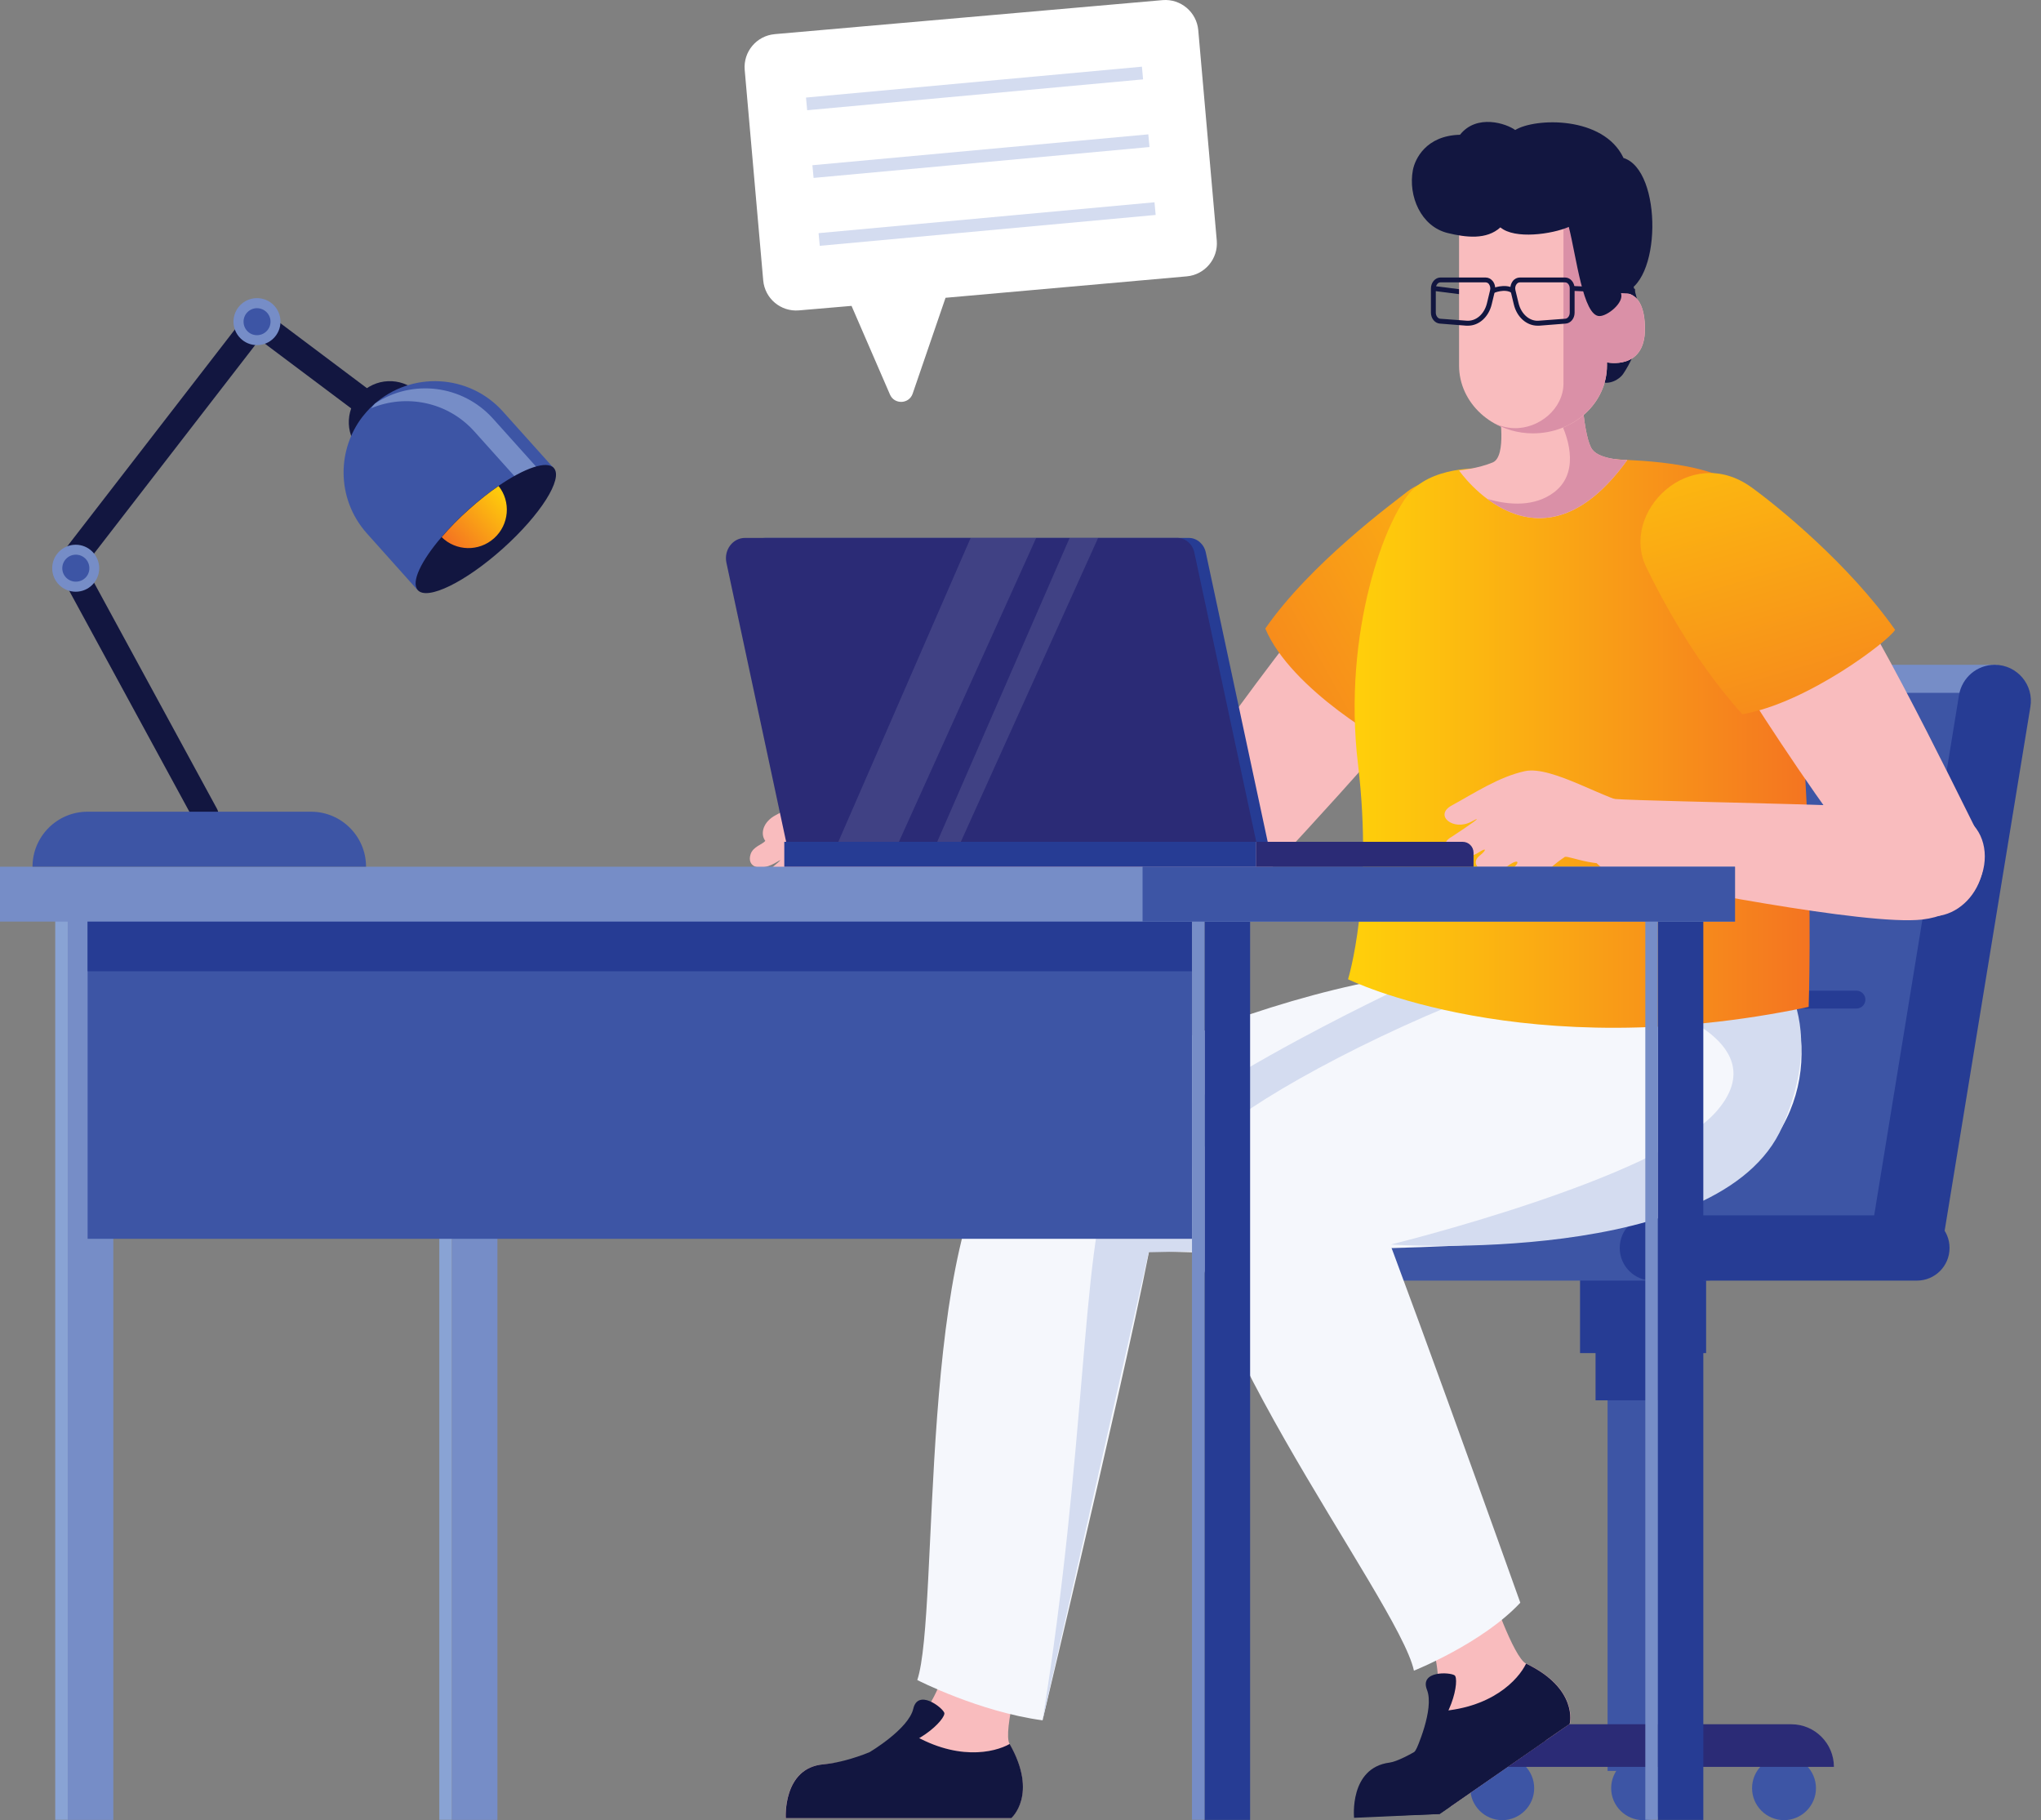 <svg width="120" height="107" viewBox="0 0 120 107" fill="none" xmlns="http://www.w3.org/2000/svg">
<rect x="0" y="0" width="120" height="107" fill="#808080" stroke="none"/>
<path d="M90.202 105.121C90.202 106.156 89.358 107 88.324 107C87.289 107 86.445 106.156 86.445 105.121C86.445 104.087 87.289 103.243 88.324 103.243C89.358 103.243 90.202 104.087 90.202 105.121Z" fill="#3D55A5"/>
<path d="M98.486 105.121C98.486 106.156 97.641 107 96.607 107C95.572 107 94.728 106.156 94.728 105.121C94.728 104.087 95.572 103.243 96.607 103.243C97.641 103.243 98.486 104.087 98.486 105.121Z" fill="#3D55A5"/>
<path d="M106.769 105.121C106.769 106.156 105.925 107 104.89 107C103.856 107 103.012 106.156 103.012 105.121C103.012 104.087 103.856 103.243 104.89 103.243C105.925 103.243 106.769 104.087 106.769 105.121Z" fill="#3D55A5"/>
<path d="M98.697 58.588H94.517V104.107H98.697V58.588Z" fill="#3D55A5"/>
<path d="M100.31 72.336H92.898V79.544H100.31V72.336Z" fill="#263C94"/>
<path d="M99.397 75.12H93.81V82.321H99.397V75.12Z" fill="#263C94"/>
<path d="M107.83 103.869H85.37C85.37 102.487 86.493 101.364 87.875 101.364H105.319C106.701 101.364 107.824 102.487 107.824 103.869H107.83Z" fill="#2B2B76"/>
<path d="M117.441 39.081L117.162 40.721L112.003 72.323H89.202L94.136 42.008C94.422 40.32 95.892 39.081 97.601 39.081H117.441Z" fill="#768DC7"/>
<path d="M117.162 40.721L112.003 72.323H90.475L95.13 43.648C95.416 41.96 96.886 40.728 98.594 40.728H117.162V40.721Z" fill="#3D55A5"/>
<path d="M114.235 72.962L110.049 72.323L115.181 40.851C115.358 39.83 116.243 39.081 117.277 39.081C118.598 39.081 119.598 40.265 119.374 41.565L114.235 72.962Z" fill="#263C94"/>
<path d="M73.731 75.283H100.316C101.378 75.283 102.236 74.426 102.236 73.364C102.236 72.302 101.378 71.445 100.316 71.445H73.731C72.67 71.445 71.812 72.302 71.812 73.364C71.812 74.426 72.67 75.283 73.731 75.283Z" fill="#3D55A5"/>
<path d="M97.151 75.283H112.704C113.765 75.283 114.623 74.426 114.623 73.364C114.623 72.302 113.765 71.445 112.704 71.445H97.151C96.09 71.445 95.232 72.302 95.232 73.364C95.232 74.426 96.09 75.283 97.151 75.283Z" fill="#263C94"/>
<path d="M112.071 45.703H97.499C97.206 45.703 96.975 45.472 96.975 45.179C96.975 44.887 97.213 44.655 97.499 44.655H112.071C112.363 44.655 112.595 44.887 112.595 45.179C112.595 45.465 112.363 45.703 112.071 45.703Z" fill="#263C94"/>
<path d="M110.607 52.496H96.035C95.743 52.496 95.511 52.265 95.511 51.972C95.511 51.679 95.749 51.448 96.035 51.448H110.607C110.9 51.448 111.131 51.686 111.131 51.972C111.131 52.265 110.893 52.496 110.607 52.496Z" fill="#263C94"/>
<path d="M109.151 59.289H94.579C94.286 59.289 94.055 59.057 94.055 58.765C94.055 58.479 94.286 58.24 94.579 58.24H109.151C109.443 58.24 109.675 58.479 109.675 58.765C109.675 59.057 109.437 59.289 109.151 59.289Z" fill="#263C94"/>
<path d="M60.133 97.676H55.661C54.865 101.092 52.476 103.345 48.399 103.719C46.003 103.937 46.194 106.884 46.194 106.884H59.452C59.452 106.884 61.051 105.503 59.357 102.522C58.942 101.793 60.126 97.676 60.126 97.676H60.133Z" fill="#F9BCBE"/>
<path d="M48.406 103.719C46.01 103.937 46.2 106.884 46.2 106.884H59.459C59.459 106.884 61.058 105.503 59.364 102.522C58.465 103.032 56.178 103.57 53.34 101.773C52.244 102.658 50.066 103.57 48.406 103.719Z" fill="#121640"/>
<path d="M86.928 36.325C85.601 39.523 76.025 49.637 74.262 51.577C72.139 53.912 67.055 51.877 67.919 49.12C68.681 46.684 78.87 33.337 80.367 32.105C83.063 29.879 88.596 32.322 86.935 36.325H86.928Z" fill="#F9BCBE"/>
<path d="M91.094 57.805C96.954 60.262 92.476 69.763 84.914 72.227C77.352 74.691 68.892 73.153 62.311 73.629C60.439 73.765 55.668 70.655 59.173 66.823C62.678 62.991 83.172 54.483 91.087 57.805H91.094Z" fill="#F5F7FC"/>
<path d="M59.404 66.714C53.885 72.125 55.266 94.742 53.932 98.764C53.932 98.764 57.539 100.623 61.297 101.133C61.297 101.133 67.62 74.616 67.885 71.608C68.45 65.312 61.222 64.938 59.404 66.714Z" fill="#F5F7FC"/>
<path d="M82.892 57.819C82.892 57.819 66.912 65.217 65.258 69.314C63.604 73.412 63.849 85.377 61.296 101.126L67.538 73.616L77.951 73.405L89.651 62.032L82.886 57.805L82.892 57.819Z" fill="#D4DCF0"/>
<path d="M104.958 57.805C107.218 62.379 105.72 68.77 98.159 71.24C90.597 73.704 82.185 73.16 75.086 73.636C73.214 73.759 67.783 70.771 71.288 66.939C74.793 63.107 101.153 50.114 104.958 57.812V57.805Z" fill="#F5F7FC"/>
<path d="M82.368 44.043C85.52 40.531 87.882 35.692 88.617 33.942C90.373 29.784 85.431 26.735 82.675 28.953C81.987 29.505 77.067 33.092 74.392 36.951C75.896 40.538 81.681 43.859 82.368 44.043Z" fill="url(#paint0_linear_1_73)"/>
<path d="M97.757 59.289C97.757 59.289 104.407 61.392 100.895 65.36C97.39 69.321 81.776 73.16 81.776 73.16C81.776 73.16 101.194 74.507 104.795 66.224C107.919 59.044 103.447 55.777 103.447 55.777L97.757 59.289Z" fill="#D4DCF0"/>
<path d="M87.425 27.545C87.425 27.545 84.533 27.293 83.008 28.838C81.484 30.383 78.911 37.141 79.843 44.928C80.769 52.714 79.258 57.567 79.258 57.567C79.258 57.567 89.644 62.705 106.34 59.193C106.34 59.193 107.088 37.223 103.134 29.532C101.875 27.089 95.994 27.082 95.103 27.007C94.211 26.925 87.432 27.545 87.432 27.545H87.425Z" fill="url(#paint1_linear_1_73)"/>
<path d="M88.147 24.135C88.147 24.135 88.61 26.83 87.766 27.184C86.922 27.538 85.785 27.66 85.785 27.66C85.785 27.66 90.413 34.358 95.675 27.041C95.675 27.041 94.102 27.061 93.619 26.428C93.136 25.796 92.83 22.658 93.075 20.582L88.147 24.135Z" fill="#F9BCBE"/>
<path d="M93.619 26.428C93.136 25.796 92.83 22.658 93.075 20.582L90.264 22.603C90.822 23.1 91.666 24.495 91.638 24.584C92.367 25.959 92.782 27.892 91.353 28.953C90.257 29.77 88.793 29.729 87.446 29.328C89.256 30.682 92.333 31.676 95.674 27.041C95.674 27.041 94.102 27.061 93.619 26.428Z" fill="#DA90A7"/>
<path d="M106.49 31.615C109.008 33.99 115.052 46.547 116.236 48.882C117.659 51.693 114.977 54.871 112.397 53.565C110.206 52.449 100.827 38.087 100.207 36.257C99.091 32.942 103.338 28.647 106.49 31.622V31.615Z" fill="#F9BCBE"/>
<path d="M113.03 54.055C109.722 54.449 97.703 52.006 95.423 51.584C92.673 51.08 91.951 46.758 94.817 46.963C97.587 47.16 113.411 47.303 114.97 47.827C117.788 48.766 117.168 53.565 113.03 54.055Z" fill="#F9BCBE"/>
<path d="M71.601 53.02C68.355 53.742 56.144 52.51 53.837 52.319C51.053 52.095 49.903 47.868 52.775 47.779C55.552 47.698 71.308 46.269 72.915 46.629C75.807 47.289 75.671 52.115 71.608 53.02H71.601Z" fill="#F9BCBE"/>
<path d="M111.417 37.019C108.701 33.16 104.522 29.763 102.984 28.654C99.323 26.006 95.239 30.138 96.784 33.323C97.172 34.119 99.282 38.516 102.44 41.987C106.278 41.327 111.09 37.645 111.424 37.019H111.417Z" fill="url(#paint2_linear_1_73)"/>
<path d="M85.288 49.236C86.35 48.542 87.357 47.841 86.52 48.297C85.445 48.882 84.288 47.929 85.356 47.351C86.69 46.622 88.126 45.669 89.644 45.336C91.285 44.975 94.565 47.16 96.137 47.303C96.777 47.358 96.314 50.352 95.817 50.543C94.164 51.196 92.265 50.284 92.006 50.373C91.346 50.815 91.046 51.142 90.475 51.618C89.746 52.231 88.249 51.618 88.977 51.012C89.44 50.624 89.209 50.461 88.528 50.992C87.664 51.666 86.166 50.944 87.024 50.277C87.385 49.991 87.439 49.781 86.922 50.121C85.874 50.808 84.247 49.917 85.288 49.229V49.236Z" fill="#F9BCBE"/>
<path d="M51.148 102.991C51.148 102.991 53.415 101.644 53.694 100.459C53.966 99.275 55.375 100.35 55.518 100.684C55.654 101.017 53.857 102.964 51.155 102.998L51.148 102.991Z" fill="#121640"/>
<path d="M89.733 97.805C88.977 97.444 87.609 93.381 87.609 93.381L83.934 95.926C85.227 99.186 84.546 102.399 81.416 105.026C80.98 105.394 80.755 105.802 80.66 106.21H85.275L92.305 101.33C92.305 101.33 92.83 99.282 89.74 97.798L89.733 97.805Z" fill="#F9BCBE"/>
<path d="M92.299 101.337L90.937 102.277L84.642 106.639L80.578 106.782C80.565 106.19 80.762 105.564 81.409 105.026C82.082 104.454 82.763 103.631 83.308 102.773C83.784 102.018 84.172 101.249 84.349 100.616C87.704 100.48 89.277 98.731 89.726 97.798C92.816 99.282 92.292 101.33 92.292 101.33L92.299 101.337Z" fill="#121640"/>
<path d="M90.937 102.277L84.642 106.639L79.612 106.864C79.612 106.864 79.312 103.924 81.701 103.617C82.566 103.502 84.907 101.936 85.418 101.494C87.854 102.916 89.848 102.705 90.944 102.277H90.937Z" fill="#121640"/>
<path d="M83.253 102.875C83.253 102.875 84.349 100.48 83.9 99.343C83.451 98.213 85.22 98.295 85.52 98.485C85.819 98.676 85.451 101.303 83.253 102.875Z" fill="#121640"/>
<path d="M70.124 68.559C68.075 76.011 82.266 94.068 83.131 98.213C83.131 98.213 87.16 96.607 89.386 94.218C89.386 94.218 81.198 71.254 79.918 68.518C77.243 62.794 70.805 66.102 70.131 68.559H70.124Z" fill="#F5F7FC"/>
<path d="M86.99 17.444L84.261 17.097L84.295 16.811L87.024 17.158L86.99 17.444Z" fill="#121640"/>
<path d="M95.981 16.6C95.94 16.369 94.375 15.096 94.204 15.178C94.177 15.178 94.293 20.568 94.041 21.058C93.857 21.419 93.578 22.236 94.096 22.44C94.579 22.631 95.184 22.358 95.45 21.957C97.151 19.398 96.083 17.192 95.981 16.593V16.6Z" fill="#121640"/>
<path d="M85.785 13.34V21.487C85.785 23.692 87.732 25.476 90.134 25.476C92.537 25.476 94.484 23.692 94.484 21.487V21.303C94.484 21.303 96.716 21.787 96.716 19.343C96.716 16.9 95.314 17.24 95.314 17.24V13.333H85.792L85.785 13.34Z" fill="#F9BCBE"/>
<path d="M95.307 17.24V12.278H91.924C91.924 12.278 91.924 14.062 91.924 14.089V22.542C91.924 24.019 90.495 25.217 89.011 25.169C88.548 25.156 88.126 25.026 87.759 24.822C88.439 25.23 89.249 25.476 90.127 25.476C92.53 25.476 94.477 23.692 94.477 21.487V21.303C94.477 21.303 96.709 21.787 96.709 19.343C96.709 16.9 95.307 17.24 95.307 17.24Z" fill="#DA90A7"/>
<path d="M95.443 9.284C95.443 9.284 95.443 9.27 95.443 9.263C94.259 6.806 90.264 6.922 89.086 7.643C88.569 7.262 86.826 6.677 85.84 7.922C83.832 7.97 83.192 9.358 83.07 9.998C82.784 11.516 83.539 13.32 85.125 13.701C86.194 13.959 87.398 14.109 88.215 13.367C89.059 14.082 91.244 13.769 92.237 13.34C92.687 15.103 93.075 18.588 94.041 18.581C94.517 18.581 95.498 17.791 95.307 17.24C97.716 16.845 97.764 9.978 95.443 9.284Z" fill="#121640"/>
<path d="M86.309 19.146C86.309 19.146 86.241 19.146 86.214 19.146L84.655 19.023C84.363 19.003 84.131 18.717 84.131 18.384V16.961C84.131 16.607 84.383 16.314 84.689 16.314H87.35C87.507 16.314 87.657 16.389 87.766 16.525C87.895 16.689 87.943 16.92 87.888 17.131L87.704 17.893C87.521 18.642 86.956 19.146 86.309 19.146ZM86.234 18.853C86.779 18.894 87.269 18.472 87.425 17.825L87.609 17.063C87.643 16.934 87.609 16.798 87.541 16.702C87.514 16.662 87.446 16.6 87.35 16.6H84.689C84.54 16.6 84.417 16.764 84.417 16.954V18.377C84.417 18.56 84.533 18.724 84.676 18.737L86.234 18.853Z" fill="#121640"/>
<path d="M90.4 19.146C89.753 19.146 89.181 18.642 89.004 17.893L88.821 17.131C88.766 16.913 88.821 16.689 88.943 16.525C89.045 16.389 89.202 16.314 89.358 16.314H92.02C92.326 16.314 92.578 16.6 92.578 16.961V18.384C92.578 18.724 92.346 19.003 92.054 19.023L90.495 19.146C90.495 19.146 90.427 19.146 90.4 19.146ZM89.358 16.6C89.263 16.6 89.202 16.662 89.168 16.702C89.093 16.798 89.066 16.934 89.1 17.063L89.284 17.825C89.44 18.472 89.944 18.901 90.475 18.853L92.033 18.737C92.176 18.724 92.292 18.567 92.292 18.377V16.954C92.292 16.757 92.169 16.6 92.02 16.6H89.358Z" fill="#121640"/>
<path d="M87.806 17.226L87.691 16.968C87.691 16.968 88.501 16.614 89.038 16.981L88.882 17.22C88.474 16.941 87.82 17.226 87.813 17.233L87.806 17.226Z" fill="#121640"/>
<path d="M92.439 16.811L92.426 17.096L96.118 17.268L96.131 16.983L92.439 16.811Z" fill="#121640"/>
<path d="M55.246 48.14C53.673 47.97 50.434 45.731 48.787 46.064C47.262 46.37 46.963 47.215 45.615 47.916C44.873 48.303 44.676 49.005 44.996 49.433C44.839 49.638 44.274 49.767 44.131 50.216C43.886 50.965 44.676 51.312 45.737 50.638C46.262 50.311 45.118 51.23 44.751 51.502C43.879 52.156 45.37 52.904 46.241 52.244C46.67 51.924 47.378 51.482 47.391 51.577C47.398 51.632 46.867 52.129 46.69 52.272C45.955 52.87 47.439 53.503 48.174 52.904C48.753 52.435 50.4 51.57 51.067 51.142C51.189 51.101 51.7 51.305 52.387 51.448C52.122 51.788 51.659 51.931 51.244 52.115C50.924 52.258 50.686 52.544 50.856 52.904C51.039 53.292 51.455 53.279 51.809 53.218C52.319 53.129 52.782 53.19 53.218 52.85C53.544 52.591 54.606 51.482 54.878 51.38C55.382 51.196 55.892 48.208 55.259 48.147L55.246 48.14Z" fill="#F9BCBE"/>
<path d="M6.663 53.66H3.982V106.987H6.663V53.66Z" fill="#768DC7"/>
<path d="M3.247 106.98H3.982L3.982 53.653H3.247L3.247 106.98Z" fill="#89A3D4"/>
<path d="M29.246 53.66H26.564V106.987H29.246V53.66Z" fill="#768DC7"/>
<path d="M25.829 106.98H26.564L26.564 53.653H25.829L25.829 106.98Z" fill="#89A3D4"/>
<path d="M70.083 53.66H5.152V72.826H70.083V53.66Z" fill="#3D55A5"/>
<path d="M70.083 53.66H5.152V57.097H70.083V53.66Z" fill="#263C94"/>
<path d="M73.5 53.66H70.818V106.987H73.5V53.66Z" fill="#263C94"/>
<path d="M70.083 106.98H70.818V53.653H70.083V106.98Z" fill="#768DC7"/>
<path d="M100.146 53.66H97.465V106.987H100.146V53.66Z" fill="#263C94"/>
<path d="M96.736 106.98H97.471V53.653H96.736V106.98Z" fill="#768DC7"/>
<path d="M102.004 50.951H0V54.177H102.004V50.951Z" fill="#768DC7"/>
<path d="M102.011 50.951H67.177V54.177H102.011V50.951Z" fill="#3D55A5"/>
<path d="M12.095 48.651C12.217 48.651 12.339 48.623 12.455 48.562C12.823 48.365 12.959 47.909 12.755 47.541L4.982 33.248L15.252 19.962L22.331 25.271C22.665 25.523 23.134 25.455 23.386 25.122C23.638 24.788 23.57 24.319 23.236 24.067L15.566 18.309C15.239 18.064 14.769 18.125 14.518 18.452L3.491 32.717C3.308 32.956 3.28 33.275 3.423 33.541L11.434 48.27C11.57 48.521 11.829 48.664 12.095 48.664V48.651Z" fill="#121640"/>
<path d="M22.46 27.919L26.054 24.7L24.713 23.209C23.822 22.215 22.297 22.134 21.31 23.025C20.316 23.917 20.235 25.442 21.126 26.428L22.467 27.919H22.46Z" fill="#121640"/>
<path d="M32.561 27.517L24.557 34.691L24.536 34.671L24.414 34.535L21.576 31.363C20.657 30.335 20.201 29.056 20.201 27.776C20.201 26.619 20.575 25.462 21.303 24.509C21.378 24.414 21.453 24.325 21.535 24.23C21.671 24.073 21.814 23.924 21.977 23.781C24.189 21.8 27.585 21.984 29.566 24.189L32.547 27.511L32.561 27.517Z" fill="#3D55A5"/>
<path d="M30.743 28.552C31.104 28.3 31.465 28.035 31.805 27.749L28.994 24.618C27.191 22.61 24.23 22.27 22.052 23.72C21.97 23.815 21.889 23.903 21.82 23.999C23.876 23.141 26.326 23.617 27.892 25.367L30.75 28.552H30.743Z" fill="#768DC7"/>
<path d="M24.563 34.691C25.122 35.317 27.367 34.221 29.58 32.234C31.785 30.253 33.126 28.137 32.561 27.511C32.152 27.055 30.846 27.511 29.307 28.566C28.736 28.953 28.137 29.43 27.544 29.961C26.946 30.492 26.415 31.043 25.965 31.567C24.754 32.976 24.155 34.228 24.563 34.684V34.691Z" fill="#121640"/>
<path d="M25.965 31.574C26.803 32.404 28.157 32.445 29.049 31.642C29.94 30.846 30.049 29.491 29.314 28.572C28.742 28.96 28.143 29.437 27.551 29.968C26.952 30.498 26.422 31.05 25.972 31.574H25.965Z" fill="url(#paint3_linear_1_73)"/>
<path d="M13.728 18.908C13.728 18.145 14.347 17.526 15.11 17.526C15.872 17.526 16.491 18.145 16.491 18.908C16.491 19.67 15.872 20.289 15.11 20.289C14.347 20.289 13.728 19.67 13.728 18.908Z" fill="#768DC7"/>
<path d="M14.32 18.908C14.32 18.472 14.674 18.118 15.11 18.118C15.545 18.118 15.906 18.472 15.906 18.908C15.906 19.343 15.552 19.704 15.11 19.704C14.667 19.704 14.32 19.35 14.32 18.908Z" fill="#3D55A5"/>
<path d="M3.069 33.405C3.069 32.642 3.689 32.023 4.451 32.023C5.213 32.023 5.833 32.642 5.833 33.405C5.833 34.167 5.213 34.786 4.451 34.786C3.689 34.786 3.069 34.167 3.069 33.405Z" fill="#768DC7"/>
<path d="M3.662 33.405C3.662 32.969 4.016 32.608 4.458 32.608C4.9 32.608 5.254 32.962 5.254 33.405C5.254 33.847 4.9 34.194 4.458 34.194C4.016 34.194 3.662 33.84 3.662 33.405Z" fill="#3D55A5"/>
<path d="M1.919 50.951H21.521C21.521 49.168 20.071 47.718 18.288 47.718H5.145C3.362 47.718 1.912 49.168 1.912 50.951H1.919Z" fill="#3D55A5"/>
<path d="M73.861 49.488H46.112V50.951H73.861V49.488Z" fill="#263C94"/>
<path d="M73.861 50.951H86.636V50.127C86.636 49.774 86.35 49.488 85.996 49.488H73.861V50.951Z" fill="#2B2B76"/>
<path d="M46.895 49.488H74.534L70.893 32.472C70.784 31.975 70.369 31.622 69.893 31.622H45.002C44.016 31.622 43.281 32.595 43.505 33.623L46.895 49.488Z" fill="#263C94"/>
<path d="M46.221 49.488H73.861L70.219 32.472C70.111 31.975 69.695 31.622 69.219 31.622H43.804C43.083 31.622 42.552 32.329 42.709 33.078L46.221 49.488Z" fill="#2B2B76"/>
<path opacity="0.11" d="M57.07 31.622L49.29 49.488H52.85L60.922 31.622H57.07Z" fill="#F1F5FB"/>
<path opacity="0.11" d="M62.889 31.622L55.103 49.488H56.491L64.563 31.622H62.889Z" fill="#F1F5FB"/>
<path d="M45.54 2.008L68.355 0.007C69.416 -0.082 70.356 0.708 70.451 1.77L71.54 14.15C71.628 15.212 70.839 16.151 69.777 16.246L55.593 17.506L53.66 23.141C53.449 23.76 52.585 23.794 52.326 23.195L50.066 17.982L46.969 18.247C45.901 18.336 44.968 17.546 44.873 16.485L43.784 4.104C43.696 3.036 44.485 2.103 45.547 2.008H45.54Z" fill="white"/>
<path d="M67.139 3.92L47.389 5.735L47.457 6.48L67.207 4.666L67.139 3.92Z" fill="#D4DCF0"/>
<path d="M67.515 7.898L47.765 9.713L47.834 10.459L67.584 8.644L67.515 7.898Z" fill="#D4DCF0"/>
<path d="M67.878 11.891L48.128 13.706L48.197 14.451L67.947 12.636L67.878 11.891Z" fill="#D4DCF0"/>
<defs>
<linearGradient id="paint0_linear_1_73" x1="98.38" y1="27.536" x2="68.187" y2="44.397" gradientUnits="userSpaceOnUse">
<stop stop-color="#FFD10A"/>
<stop offset="1" stop-color="#F47421"/>
</linearGradient>
<linearGradient id="paint1_linear_1_73" x1="79.251" y1="43.716" x2="106.387" y2="43.716" gradientUnits="userSpaceOnUse">
<stop stop-color="#FFD10A"/>
<stop offset="1" stop-color="#F47421"/>
</linearGradient>
<linearGradient id="paint2_linear_1_73" x1="99.241" y1="18.486" x2="108.109" y2="49.107" gradientUnits="userSpaceOnUse">
<stop stop-color="#FFD10A"/>
<stop offset="1" stop-color="#F47421"/>
</linearGradient>
<linearGradient id="paint3_linear_1_73" x1="30.053" y1="29.216" x2="26.705" y2="32.22" gradientUnits="userSpaceOnUse">
<stop stop-color="#FFD10A"/>
<stop offset="1" stop-color="#F47421"/>
</linearGradient>
</defs>
</svg>
